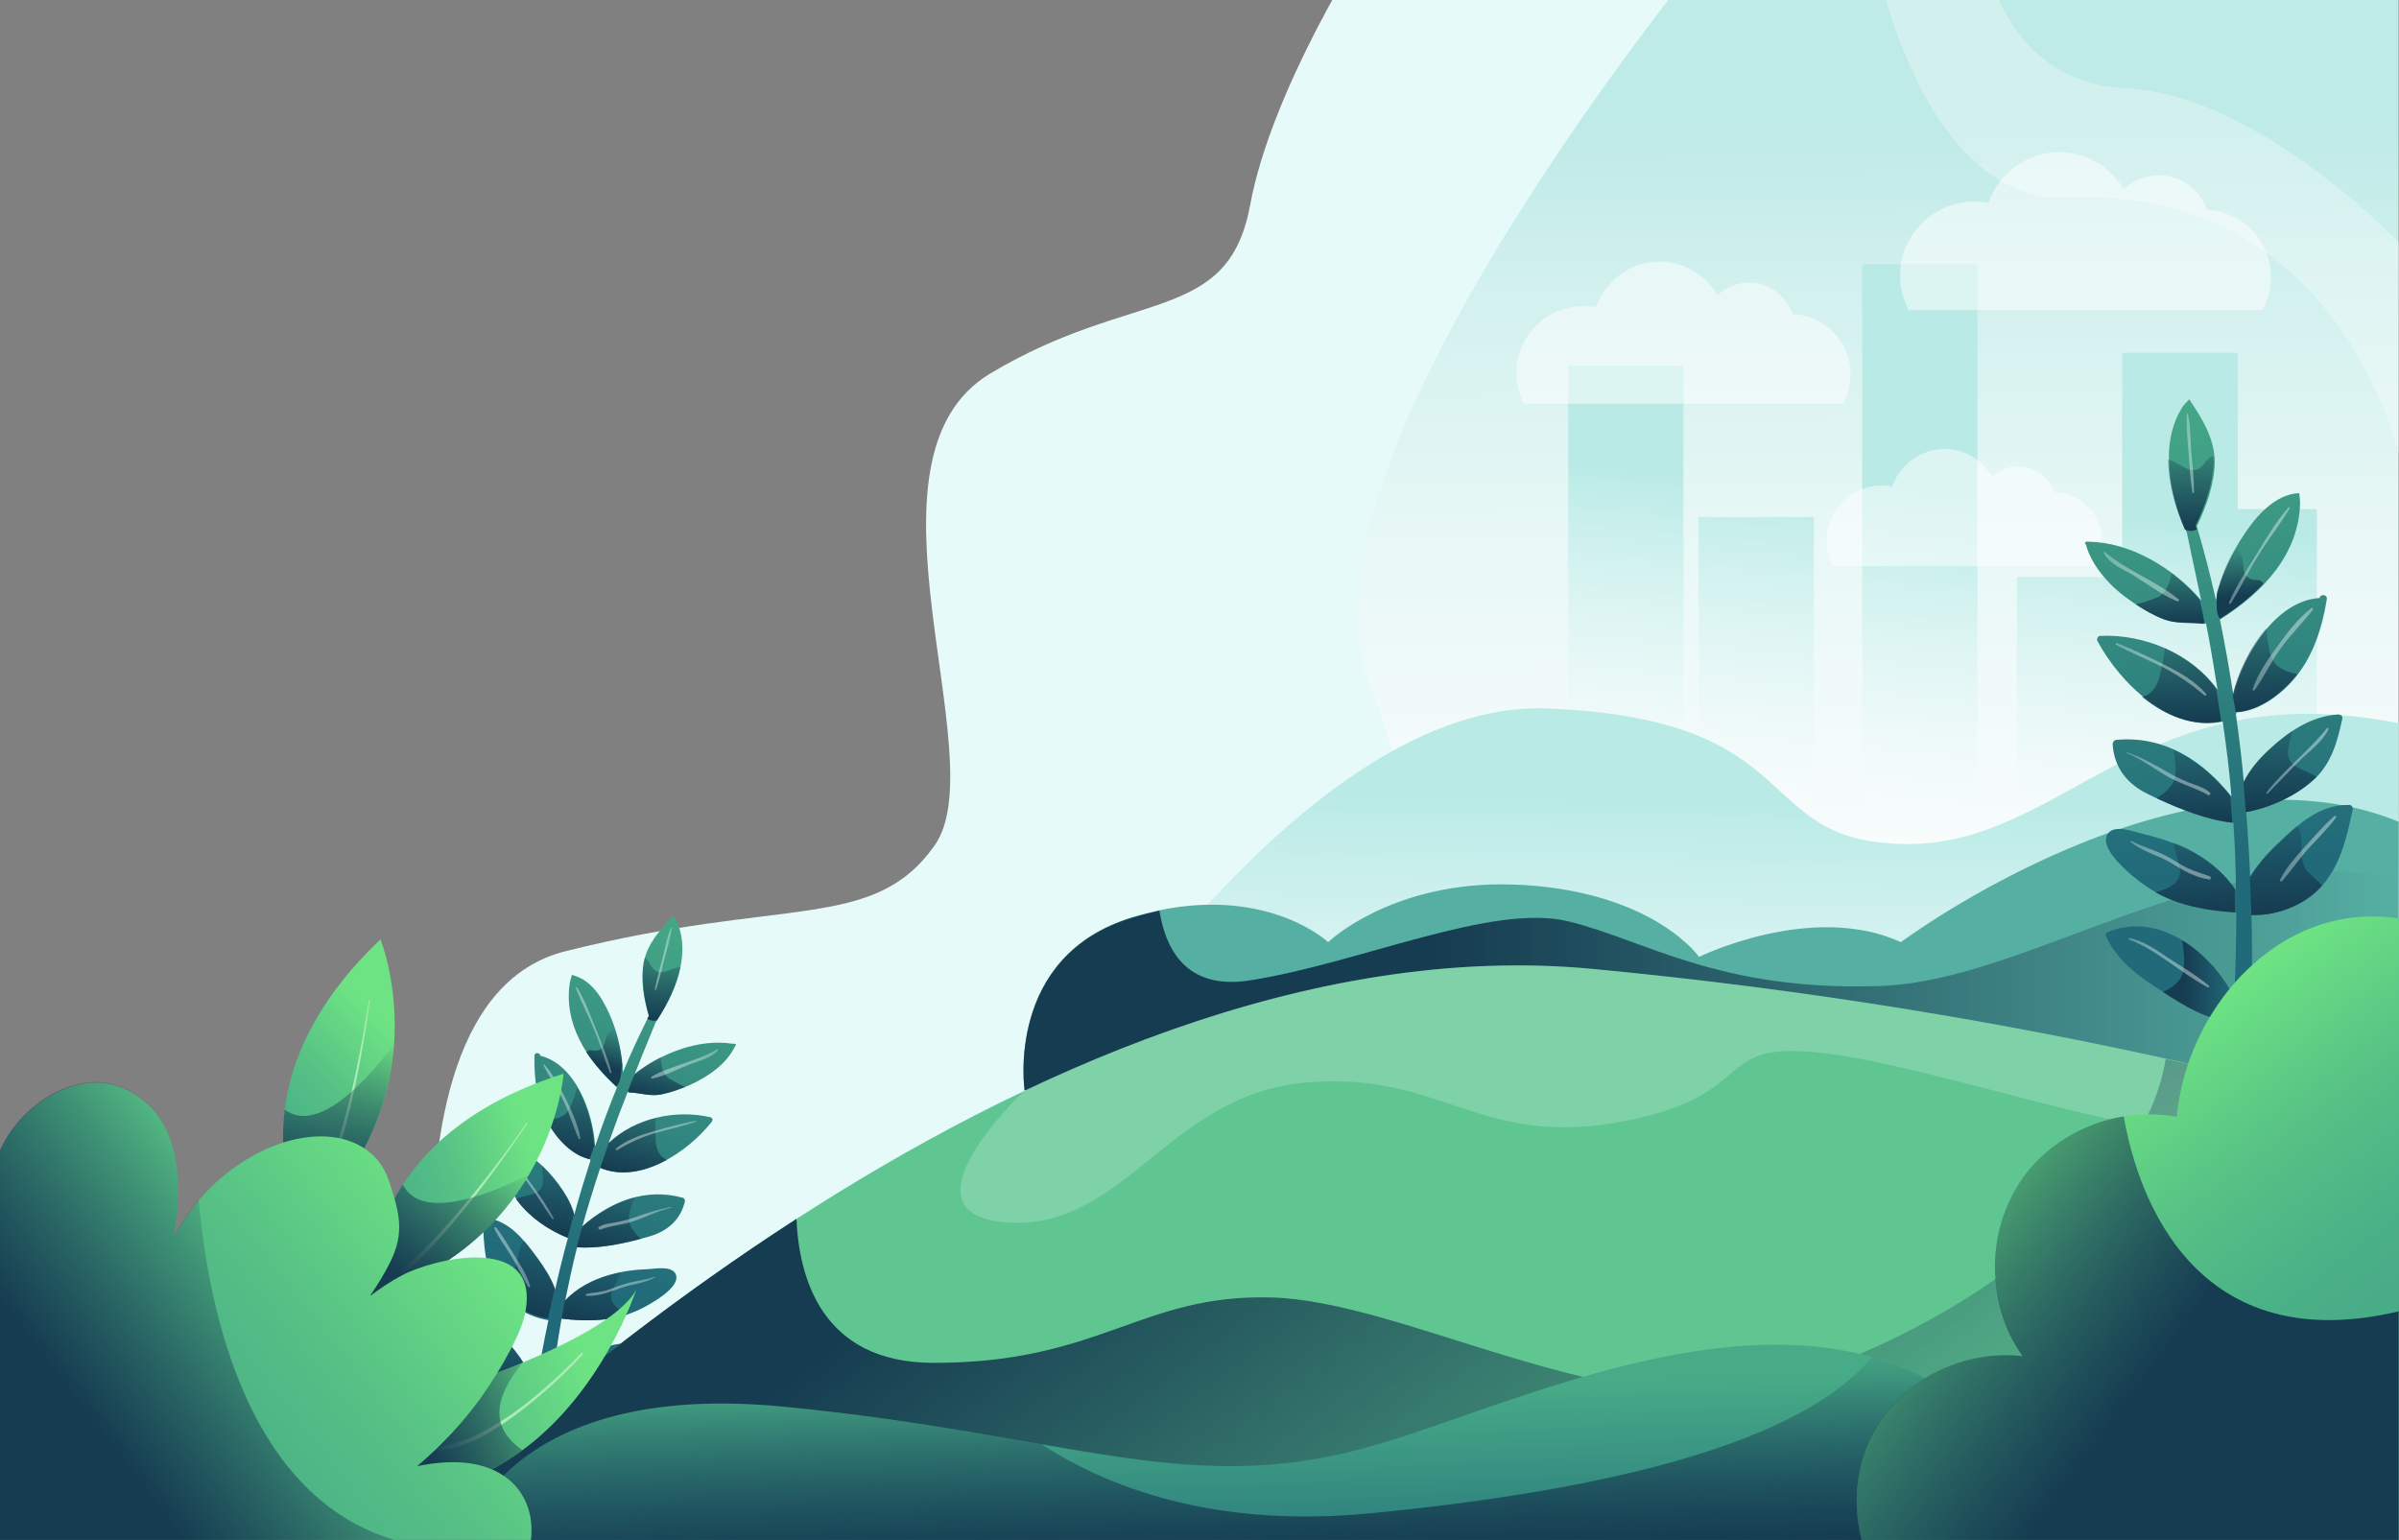 <svg width="1930" height="1239" viewBox="0 0 1930 1239" fill="none" xmlns="http://www.w3.org/2000/svg">
<rect x="0" y="0" width="1930" height="1239" fill="#808080" stroke="none"/>
<g clip-path="url(#clip0_435_1322)">
<path d="M372.203 1239C372.203 1239 278.832 809.692 454.665 765.413C630.499 721.135 702.373 750.012 751.786 680.386C801.199 611.08 682.158 369.153 796.707 300.49C911.256 231.826 987.621 261.345 1005.59 165.729C1022.92 70.755 1099.6 -47 1099.6 -47H1379.72V1239H372.203Z" fill="#E6FAF9"/>
<path d="M1929.68 -47V1239H1120.14L1124.63 828.622C1124.63 828.622 1169.87 725.306 1100.89 547.55C1031.9 370.116 1379.4 -47 1379.4 -47H1929.68Z" fill="url(#paint0_linear_435_1322)"/>
<path opacity="0.3" d="M1505.82 -47C1505.82 -47 1541.11 164.446 1664.32 158.991C1881.23 149.365 1929.68 364.982 1929.68 364.982L1930 195.248C1930 195.248 1816.41 75.889 1710.85 71.076C1605.29 65.942 1594.7 -47 1594.7 -47H1505.82Z" fill="white"/>
<path d="M1354.37 294.07H1261.64V752.577H1354.37V294.07Z" fill="url(#paint1_linear_435_1322)"/>
<path d="M1459.29 416H1366.56V752.58H1459.29V416Z" fill="url(#paint2_linear_435_1322)"/>
<path d="M1590.85 212.574H1498.12V765.413H1590.85V212.574Z" fill="url(#paint3_linear_435_1322)"/>
<path d="M1863.9 409.581V752.579H1622.61V464.127H1707.32V283.805H1800.37V409.581H1863.9Z" fill="url(#paint4_linear_435_1322)"/>
<path opacity="0.5" d="M1691.28 435.889C1691.28 442.948 1689.35 449.686 1686.14 455.461H1474.37C1471.16 449.365 1469.56 442.306 1469.56 434.926C1469.56 410.541 1489.45 390.648 1513.84 390.648C1516.73 390.648 1519.62 390.969 1522.18 391.61C1522.82 390.006 1523.14 388.402 1524.11 387.118C1534.38 364.979 1560.69 355.033 1582.83 365.3C1591.49 369.15 1598.23 375.888 1602.72 383.589C1608.17 378.455 1615.55 375.247 1623.58 375.247C1637.05 375.247 1648.28 383.91 1652.45 396.102C1674.27 396.423 1691.28 414.07 1691.28 435.889Z" fill="white"/>
<path opacity="0.5" d="M1827 223.161C1827 232.787 1824.44 241.771 1820.27 249.471H1535.34C1531.17 241.129 1528.6 231.824 1528.6 221.877C1528.6 188.829 1555.23 162.198 1588.28 162.198C1592.13 162.198 1595.98 162.519 1599.83 163.16C1600.47 161.235 1601.44 158.989 1602.4 157.064C1616.2 127.224 1651.49 114.069 1681.65 127.866C1693.2 133.321 1702.51 141.984 1708.6 152.251C1715.98 145.192 1725.93 141.021 1736.84 141.021C1754.81 141.021 1770.21 152.893 1775.67 168.936C1804.22 170.219 1827 193.963 1827 223.161Z" fill="white"/>
<path opacity="0.5" d="M1488.81 301.132C1488.81 309.795 1486.57 317.816 1482.72 324.875H1226.02C1222.17 317.496 1219.93 309.153 1219.93 300.169C1219.93 270.329 1243.99 246.265 1273.83 246.265C1277.36 246.265 1280.89 246.586 1284.1 247.228C1284.74 245.302 1285.38 243.377 1286.35 241.773C1298.86 214.821 1330.63 202.949 1357.58 215.463C1368.17 220.275 1376.19 227.976 1381.64 237.602C1388.38 231.185 1397.04 227.334 1406.99 227.334C1423.36 227.334 1437.15 237.923 1441.97 252.682C1468.28 253.645 1488.81 275.142 1488.81 301.132Z" fill="white"/>
<path d="M1929.68 581.883V996.753C1619.72 975.897 811.467 945.416 811.467 945.416C811.467 945.416 1030.62 561.348 1244.95 570.012C1459.61 578.675 1406.35 678.462 1534.37 679.103C1662.08 679.424 1723.04 541.134 1929.68 581.883Z" fill="url(#paint5_linear_435_1322)"/>
<path d="M363.219 1054.51C356.48 1094.93 394.022 1120.6 429.317 1127.66C425.466 1156.54 423.22 1185.42 423.541 1213.65C423.541 1218.78 430.921 1219.11 431.563 1213.97C434.771 1186.38 437.98 1158.78 441.189 1131.51C457.553 1134.08 474.879 1126.7 489.639 1120.6C506.003 1113.86 522.047 1106.48 532.635 1091.72C533.598 1090.44 532.956 1088.84 531.993 1088.2C501.832 1069.26 463.328 1089.16 443.435 1115.79C446.002 1097.5 448.569 1079.21 451.777 1060.92C472.954 1063.49 494.131 1063.17 514.025 1053.86C521.405 1050.33 548.678 1035.9 543.544 1024.99C540.336 1018.25 527.18 1020.82 521.405 1021.14C511.137 1021.46 500.869 1022.74 490.923 1025.63C477.126 1029.48 464.291 1036.22 454.665 1046.48C457.553 1032.69 460.441 1018.57 463.97 1004.77C463.97 1004.45 464.291 1004.13 464.291 1003.49C482.901 1005.09 504.72 999.959 522.367 994.826C536.806 990.654 547.395 981.67 550.924 966.911C551.245 965.627 550.603 964.023 549.32 963.702C519.159 955.36 490.923 966.911 468.462 986.804C472.954 970.761 477.767 955.039 482.901 939.638C515.308 952.793 553.491 926.804 572.743 902.418C573.706 901.135 573.064 899.21 571.46 898.889C543.224 892.472 510.816 899.531 489.639 919.745C494.452 905.948 499.586 892.151 505.041 878.354C505.362 878.675 506.003 878.996 506.645 878.996C515.308 879.317 523.009 882.204 531.672 880.6C539.694 878.996 547.716 876.108 555.096 872.899C562.155 869.691 569.534 865.52 575.952 860.386C582.369 855.252 587.824 849.156 591.353 841.776C592.316 841.455 592.316 840.172 591.353 839.851C591.032 839.851 591.032 839.851 590.712 839.851C590.391 839.851 590.07 839.53 589.749 839.851C562.796 835.359 531.673 847.231 510.495 864.557C515.95 850.439 521.726 836.642 527.501 822.525C542.582 800.706 555.737 769.262 545.149 742.952L544.507 741.347L541.619 736.855L541.298 737.176C531.031 748.085 520.763 759.316 517.875 774.396C515.308 788.514 517.875 803.915 522.047 817.391C514.667 832.15 507.608 847.231 501.19 862.632C500.549 848.514 497.661 834.396 492.527 821.241C487.072 807.444 478.088 790.118 463.007 785.305L460.12 784.343L458.515 790.118C453.061 823.487 471.992 852.685 496.377 874.824C489.96 890.547 484.185 906.269 478.73 922.312C477.125 894.076 462.366 856.215 434.771 849.477C434.451 846.589 429.958 846.589 429.958 849.477C429.638 867.766 431.884 886.696 440.868 903.06C447.927 915.894 460.12 929.37 474.879 932.9C474.879 932.9 474.879 932.9 474.879 933.221C474.879 933.542 474.879 933.862 474.879 934.183C470.387 948.301 465.895 962.74 462.045 977.178C459.799 968.515 454.665 960.173 449.531 953.114C439.264 939.317 426.429 926.804 409.102 922.632C407.819 922.312 405.894 923.274 406.214 924.878C406.535 940.28 407.819 955.36 417.445 967.553C427.071 980.066 442.151 990.334 456.911 996.109C455.948 999.638 454.986 1003.17 454.023 1006.7C451.456 1016.96 448.889 1026.91 446.643 1037.5C443.435 1028.52 437.98 1020.17 432.204 1012.15C421.295 997.392 410.386 982.633 391.134 979.745C389.85 979.424 388.567 981.029 388.567 982.312C389.209 1001.24 389.85 1021.46 401.081 1037.5C410.065 1050.65 425.466 1059.64 441.189 1062.21C437.338 1080.49 433.809 1098.78 431.242 1117.39C420.653 1087.55 396.909 1063.49 366.748 1053.86C364.823 1051.94 363.539 1052.9 363.219 1054.51Z" fill="url(#paint6_linear_435_1322)"/>
<path d="M392.096 1094.29C402.685 1085.63 398.513 1076.64 401.08 1072.47C414.236 1084.02 424.503 1099.1 430.6 1116.11L428.995 1127.66C410.385 1124.13 391.454 1115.15 378.299 1101.67C383.112 1100.07 387.604 1097.82 392.096 1094.29Z" fill="url(#paint7_linear_435_1322)"/>
<path d="M499.906 862.313C499.264 866.164 498.943 871.297 495.735 874.185C486.751 865.843 478.408 856.538 471.67 846.591C471.991 845.95 472.633 845.629 473.274 845.308C475.52 844.345 477.766 845.629 480.012 845.308C487.392 844.024 486.109 836.645 488.997 831.832C490.28 829.907 492.205 827.982 494.451 827.34C497.66 836.966 499.906 847.233 500.548 857.501C500.227 859.105 499.906 860.709 499.906 862.313Z" fill="url(#paint8_linear_435_1322)"/>
<path d="M528.464 820.922C527.822 821.242 526.859 821.243 525.897 821.243C523.971 821.243 522.046 820.601 520.763 819.638C521.084 818.996 521.405 818.034 522.046 817.392C518.196 803.595 515.629 788.194 517.875 774.397C518.196 773.114 518.517 771.83 518.838 770.547C522.046 772.472 523.33 777.285 525.897 779.852C531.993 785.948 540.015 778.248 547.395 778.248C544.186 793.328 536.485 808.408 528.464 820.922Z" fill="url(#paint9_linear_435_1322)"/>
<path d="M538.41 867.768C543.544 870.976 548.036 873.222 551.245 874.506C544.827 877.073 538.41 879.319 531.672 880.602C522.688 882.206 515.308 879.319 506.644 878.998C506.003 878.998 505.361 878.677 505.04 878.356C505.04 878.356 507.286 871.618 510.816 863.917C516.912 858.784 524.292 854.292 531.672 850.441C531.993 856.538 532.634 864.238 538.41 867.768Z" fill="url(#paint10_linear_435_1322)"/>
<path d="M527.501 899.531C527.18 903.702 527.18 909.157 527.501 916.858C527.821 926.483 531.672 930.975 536.485 933.221C519.479 942.526 500.227 947.018 482.9 939.639L489.639 919.745C499.906 909.799 513.383 903.061 527.501 899.531Z" fill="url(#paint11_linear_435_1322)"/>
<path d="M507.928 987.768C510.174 991.618 513.062 994.506 515.629 996.752C499.265 1000.92 480.334 1004.77 463.97 1003.49L468.462 986.806C480.655 975.896 495.094 967.554 510.174 963.383C508.891 969.479 503.115 978.784 507.928 987.768Z" fill="url(#paint12_linear_435_1322)"/>
<path d="M454.343 1046.48C463.969 1036.22 476.804 1029.48 490.601 1025.63C493.489 1024.99 496.377 1024.34 499.264 1023.7C498.623 1027.55 494.772 1032.69 492.526 1038.78C488.997 1048.09 497.018 1053.54 505.361 1057.39C488.034 1063.17 469.745 1063.17 451.776 1060.92L454.343 1046.8C454.022 1048.09 453.702 1049.69 454.343 1046.48Z" fill="url(#paint13_linear_435_1322)"/>
<path d="M482.259 1085.31C480.975 1089.8 478.408 1096.22 478.408 1104.88C478.408 1112.26 483.863 1117.07 488.997 1120.92C474.237 1127.02 457.231 1134.4 440.867 1131.51L442.792 1115.79C452.739 1102.63 466.857 1091.4 482.259 1085.31Z" fill="url(#paint14_linear_435_1322)"/>
<path d="M458.194 891.834C461.723 885.096 463.007 878.999 464.29 874.828C472.633 889.267 477.125 906.914 478.087 921.994L474.237 932.903C474.237 932.903 474.237 932.903 474.237 932.583C459.477 929.374 447.284 915.577 440.225 902.743C439.904 902.101 439.584 901.459 439.263 900.818C446.322 900.497 454.343 899.534 458.194 891.834Z" fill="url(#paint15_linear_435_1322)"/>
<path d="M416.803 966.913C416.161 966.271 415.84 965.309 415.198 964.667C420.974 961.458 429.637 962.421 434.45 957.287C438.621 952.795 436.054 943.49 436.054 937.715C440.867 942.207 445.039 947.341 449.21 952.795C454.344 959.854 459.478 968.196 461.724 976.86L456.59 995.79C441.509 989.694 426.429 979.426 416.803 966.913Z" fill="url(#paint16_linear_435_1322)"/>
<path d="M400.76 1036.22C400.118 1035.25 399.476 1034.29 399.155 1033.65C402.364 1031.08 405.893 1028.84 409.102 1026.91C419.049 1020.82 414.878 1003.17 421.937 998.355C425.466 1002.53 428.675 1006.7 431.883 1011.19C437.659 1019.21 443.114 1027.55 446.322 1036.54L440.868 1060.6C425.145 1058.68 409.744 1049.37 400.76 1036.22Z" fill="url(#paint17_linear_435_1322)"/>
<path opacity="0.4" d="M533.277 769.903C535.202 762.203 536.806 753.86 539.694 746.481C539.694 746.16 540.336 746.481 540.336 746.801C539.373 755.465 536.485 764.449 534.239 772.791C532.314 780.492 530.389 788.513 527.822 796.214C527.501 796.855 526.539 796.534 526.86 795.893C528.464 787.23 531.031 778.566 533.277 769.903Z" fill="url(#paint18_linear_435_1322)"/>
<path opacity="0.4" d="M464.291 794.61C470.387 804.557 474.559 816.108 479.051 827.017C483.543 838.568 488.677 850.44 491.885 862.632C492.206 863.595 490.923 863.916 490.602 862.953C486.11 851.723 482.901 839.851 478.088 828.621C473.596 817.391 467.82 806.482 463.328 795.252C463.007 794.61 463.97 794.289 464.291 794.61Z" fill="url(#paint19_linear_435_1322)"/>
<path opacity="0.4" d="M437.98 856.533C445.039 864.233 450.173 874.501 454.985 883.806C459.798 893.752 465.253 904.982 466.857 915.892C466.857 916.854 465.895 916.854 465.574 916.212C461.082 906.266 458.194 895.677 453.381 885.731C448.568 875.784 442.151 867.121 437.338 857.174C436.696 856.854 437.659 856.212 437.98 856.533Z" fill="url(#paint20_linear_435_1322)"/>
<path opacity="0.4" d="M524.292 866.16C540.977 856.855 560.55 853.967 576.914 844.341C577.235 844.02 577.877 844.662 577.556 844.983C572.743 851.079 562.796 853.325 556.058 855.892C546.111 859.743 535.843 865.197 525.255 867.764C524.292 868.085 523.33 866.801 524.292 866.16Z" fill="url(#paint21_linear_435_1322)"/>
<path opacity="0.4" d="M495.736 923.917C504.078 917.179 514.988 913.328 524.934 910.44C536.165 907.232 547.716 904.023 559.267 901.777C559.909 901.777 560.229 902.74 559.588 902.74C548.999 906.269 537.769 908.515 526.859 911.724C515.95 914.932 506.324 919.425 496.698 925.2C495.736 925.842 494.773 924.558 495.736 923.917Z" fill="url(#paint22_linear_435_1322)"/>
<path opacity="0.4" d="M414.236 932.258C423.541 948.943 436.376 963.06 445.36 980.066C445.681 980.708 444.718 981.349 444.397 980.708C438.301 972.365 433.167 963.381 427.071 955.039C421.937 947.98 415.52 941.242 413.274 932.9C412.953 932.258 413.915 931.616 414.236 932.258Z" fill="url(#paint23_linear_435_1322)"/>
<path opacity="0.4" d="M481.938 987.125C485.468 984.879 488.997 984.558 492.848 983.916C498.944 982.954 505.04 981.35 510.816 979.424C520.442 975.895 529.747 973.007 540.015 971.082C540.335 971.082 540.335 971.403 540.015 971.724C530.068 973.97 520.442 978.783 510.495 982.312C501.511 985.521 491.885 985.842 482.901 989.371C481.617 989.371 480.655 987.767 481.938 987.125Z" fill="url(#paint24_linear_435_1322)"/>
<path opacity="0.4" d="M399.155 987.768C404.931 994.827 409.744 1003.49 414.557 1011.19C419.049 1018.57 424.183 1026.27 426.429 1034.61C426.749 1035.58 425.466 1036.22 424.824 1035.25C420.011 1026.91 416.161 1018.25 411.027 1010.23C406.535 1002.85 401.08 995.789 397.551 988.089C397.551 987.447 398.513 987.126 399.155 987.768Z" fill="url(#paint25_linear_435_1322)"/>
<path opacity="0.4" d="M471.992 1041.03C477.126 1040.06 482.259 1039.74 487.072 1038.46C491.885 1037.18 496.057 1034.93 500.87 1033.65C509.212 1030.76 518.196 1030.12 526.86 1027.23C527.18 1027.23 527.501 1027.55 527.181 1027.55C518.838 1032.69 508.57 1033.01 499.586 1036.21C490.602 1039.42 481.939 1042.95 472.313 1042.63C471.029 1042.63 471.029 1041.03 471.992 1041.03Z" fill="url(#paint26_linear_435_1322)"/>
<path opacity="0.4" d="M460.12 1111.29C469.425 1106.16 479.372 1102.31 489.318 1098.14C497.982 1094.29 506.966 1090.12 516.913 1089.8C517.554 1089.8 517.554 1090.44 516.913 1090.44C497.019 1094.29 480.013 1106.16 461.082 1112.26C460.12 1112.58 459.478 1111.62 460.12 1111.29Z" fill="url(#paint27_linear_435_1322)"/>
<path d="M1929.68 661.132V927.124L824.301 877.07C824.301 877.07 808.258 768.62 911.576 737.817C918.956 735.571 926.015 733.967 932.754 732.363C1021.95 714.074 1068.48 758.031 1068.48 758.031C1068.48 758.031 1116.29 711.828 1207.41 711.507C1213.83 711.507 1220.57 711.828 1227.63 712.149C1331.91 719.208 1366.88 769.903 1366.88 769.903C1366.88 769.903 1457.69 725.304 1529.24 758.031C1528.92 758.352 1754.81 589.581 1929.68 661.132Z" fill="#56AFA3"/>
<path d="M1929.68 706.693V927.443L824.301 877.39C824.301 877.39 808.258 768.939 911.576 738.137C918.956 735.891 926.015 734.287 932.754 732.682C937.566 762.843 953.61 796.854 1005.27 788.833C1093.83 775.036 1200.35 726.265 1261.96 741.346C1323.57 756.426 1383.25 797.817 1512.56 793.325C1633.52 789.153 1777.27 675.249 1929.68 706.693Z" fill="url(#paint28_linear_435_1322)"/>
<path d="M1929.68 898.249V1239.32H317.335C317.335 1239.32 448.569 1104.88 640.766 980.71C820.451 864.559 1053.08 758.034 1280.89 779.532C1460.58 796.537 1617.16 824.131 1742.29 851.725C1816.41 867.768 1879.3 884.132 1929.68 898.249Z" fill="#5FC692"/>
<path opacity="0.2" d="M1280.89 779.532C1124.95 764.773 966.444 810.014 824.301 877.394C824.301 877.394 717.453 977.823 811.145 983.598C904.838 989.374 940.133 880.603 1050.51 870.977C1160.89 861.351 1189.77 925.202 1308.16 901.779C1426.56 878.357 1367.2 828.624 1493.62 851.405C1620.04 874.185 1834.06 958.892 1929.68 898.25C1879.3 884.132 1816.41 867.768 1742.29 851.725C1617.16 824.132 1460.25 796.538 1280.89 779.532Z" fill="white"/>
<path d="M1929.68 898.25V1239.32H317.335C317.335 1239.32 448.569 1104.88 640.766 980.711C642.692 1026.91 660.339 1096.22 750.502 1096.54C884.944 1096.86 917.993 1041.03 1022.6 1043.92C1127.2 1046.49 1288.59 1141.46 1413.09 1116.11C1535.34 1091.09 1722.72 976.54 1742.29 852.047C1816.41 867.769 1879.3 884.133 1929.68 898.25Z" fill="url(#paint29_linear_435_1322)"/>
<path d="M372.203 1239C372.203 1239 403.969 1109.69 630.499 1131.83C857.029 1153.97 951.364 1203.39 1093.83 1166.17C1236.29 1129.27 1536.94 960.817 1664.65 1239H372.203Z" fill="url(#paint30_linear_435_1322)"/>
<path d="M1505.82 1092.05C1449.67 1159.75 1298.54 1198.57 1103.13 1217.5C976.711 1230.02 890.72 1196.33 837.777 1161.99C780.663 1152.05 714.565 1140.18 630.178 1131.83C403.647 1109.69 371.882 1239 371.882 1239H1664.32C1624.86 1153.01 1568.71 1109.69 1505.82 1092.05Z" fill="url(#paint31_linear_435_1322)"/>
<path d="M297.762 1043.6C297.762 1043.6 293.591 999.962 324.073 953.117C345.571 920.068 384.074 885.736 453.381 863.918C453.381 863.918 450.814 902.1 425.787 944.774C404.289 981.673 365.785 1022.42 297.762 1043.6Z" fill="url(#paint32_linear_435_1322)"/>
<path d="M424.183 904.026C415.52 917.182 406.215 930.016 396.91 942.85C387.604 955.685 377.658 967.877 367.711 980.07C357.443 992.262 347.176 1004.13 335.624 1015.04C324.394 1025.95 312.522 1036.86 298.725 1045.2C297.762 1045.85 296.479 1045.52 296.158 1044.56C295.516 1043.6 295.837 1042.32 296.8 1042C310.276 1033.97 322.148 1023.71 333.378 1012.8C344.929 1001.89 355.518 990.337 365.786 978.466C376.053 966.594 386 954.401 395.626 941.888C405.252 929.374 414.557 916.54 423.541 903.705C423.541 903.385 423.862 903.385 424.183 903.705C424.504 903.705 424.504 903.706 424.183 904.026Z" fill="#ACEBB7"/>
<path d="M297.762 1043.6C297.762 1043.6 293.591 999.961 324.073 953.116C339.795 984.56 400.118 957.929 425.787 944.773C404.289 981.672 365.785 1022.42 297.762 1043.6Z" fill="url(#paint33_linear_435_1322)"/>
<path d="M245.14 985.844C245.14 985.844 222.038 948.304 229.097 892.796C233.91 853.651 253.483 805.843 306.105 755.789C306.105 755.789 320.544 791.404 317.014 840.496C313.805 883.491 297.12 936.753 245.14 985.844Z" fill="url(#paint34_linear_435_1322)"/>
<path d="M297.441 804.881C295.516 820.603 292.949 836.004 290.061 851.726C287.174 867.127 283.965 882.849 280.115 897.93C276.264 913.331 272.093 928.411 266.638 943.492C261.184 958.251 255.408 973.332 246.745 986.808C246.103 987.77 244.819 988.091 244.178 987.449C243.215 986.808 242.894 985.524 243.536 984.882C252.199 972.048 258.296 957.289 263.75 942.529C269.205 927.77 273.697 912.689 277.869 897.609C282.04 882.529 285.569 867.127 288.457 851.726C291.666 836.325 294.233 820.603 296.8 805.202C296.8 804.881 297.12 804.881 297.441 804.881Z" fill="#ACEBB7"/>
<path d="M245.14 985.845C245.14 985.845 222.038 948.304 229.097 892.796C257.012 913.973 299.687 863.598 316.693 840.496C313.805 883.491 297.12 936.754 245.14 985.845Z" fill="url(#paint35_linear_435_1322)"/>
<path d="M420.332 1166.81C412.952 1172.26 404.931 1177.4 396.267 1181.89C313.163 1225.53 313.805 1136.33 372.203 1114.19C372.203 1114.19 393.7 1107.45 420.011 1096.54C455.306 1081.78 499.586 1059.96 511.779 1037.82C511.779 1037.82 485.789 1118.68 420.332 1166.81Z" fill="url(#paint36_linear_435_1322)"/>
<path d="M468.783 1089.8C459.478 1100.07 449.531 1109.69 439.264 1118.68C428.996 1127.66 418.087 1136.33 406.535 1144.35C400.76 1148.2 394.984 1151.73 388.888 1155.26C382.791 1158.47 376.374 1161.35 369.957 1163.6C363.219 1165.84 356.481 1167.45 349.422 1167.77C347.496 1167.77 345.892 1167.77 343.967 1167.77C342.042 1167.45 340.437 1167.45 338.512 1167.13C336.908 1166.81 334.983 1166.49 333.378 1165.84C331.774 1165.2 330.17 1164.56 328.245 1164.24C326.961 1164.24 326.319 1163.28 326.319 1161.99C326.319 1160.71 327.282 1160.07 328.565 1160.07C328.886 1160.07 329.528 1160.39 329.528 1160.39C330.811 1161.35 332.416 1161.67 334.02 1162.32L338.833 1163.6C340.437 1163.92 342.042 1163.92 343.646 1164.24C345.25 1164.24 346.855 1164.24 348.78 1164.24C355.518 1163.92 362.256 1162.64 368.673 1160.39C375.091 1158.47 381.508 1155.58 387.604 1152.37C393.701 1149.16 399.476 1145.63 405.252 1142.1C416.803 1134.72 427.713 1126.06 437.98 1117.07C448.248 1108.09 458.516 1098.46 467.821 1088.52C468.141 1088.2 468.462 1088.2 468.462 1088.52C469.104 1089.48 469.104 1089.8 468.783 1089.8Z" fill="#ACEBB7"/>
<path d="M420.332 1166.81C412.952 1172.26 404.931 1177.4 396.267 1181.89C313.163 1225.52 313.805 1136.33 372.203 1114.19C372.203 1114.19 393.7 1107.45 420.011 1096.54C407.498 1113.22 386 1143.06 420.332 1166.81Z" fill="url(#paint37_linear_435_1322)"/>
<path d="M406.535 1188.3C386.321 1173.87 359.368 1174.83 335.624 1179.64C354.876 1163.28 372.203 1144.99 386.963 1124.45C395.626 1112.26 403.648 1099.43 410.707 1085.95C416.161 1075.36 421.616 1064.13 423.22 1052.26C431.563 992.902 348.78 1012.47 323.111 1026.27C314.126 1031.08 305.463 1036.86 297.441 1042.96C303.538 1034.29 308.993 1025.31 313.806 1015.68C325.677 991.939 321.506 975.897 312.843 949.907C304.821 925.843 282.682 914.292 258.296 914.292C232.306 914.292 206.958 925.843 186.422 940.923C176.475 948.303 167.491 956.645 159.791 965.95C152.411 974.934 145.672 984.56 140.218 995.148C146.314 953.436 146.956 904.345 107.49 879.96C69.628 856.537 23.744 884.131 3.85 918.463C2.567 921.03 1.283 923.276 0 925.843V1239.64H427.071C429.638 1219.75 423.22 1200.18 406.535 1188.3Z" fill="url(#paint38_linear_435_1322)"/>
<path d="M317.335 1239H0V925.202C1.283 922.635 2.567 920.389 3.85 917.822C23.423 883.491 69.307 855.576 107.49 879.319C146.956 903.705 146.314 952.796 140.218 994.507C145.672 983.919 152.09 974.293 159.791 965.309C168.454 1060.93 201.503 1204.67 317.335 1239Z" fill="url(#paint39_linear_435_1322)"/>
<path d="M1903.69 741.989C1864.54 747.444 1830.85 771.187 1811.28 805.198C1811.92 782.096 1811.92 758.994 1811.28 736.214C1830.85 736.855 1851.71 729.155 1865.51 715.358C1882.51 698.352 1887.97 673.967 1892.78 651.186C1893.1 649.582 1891.82 647.657 1890.21 647.657C1866.47 647.015 1849.78 662.416 1833.42 678.138C1824.44 686.48 1816.41 695.785 1810.32 705.732C1809.68 692.577 1809.03 679.742 1808.07 666.908C1807.75 662.416 1807.43 657.924 1807.11 653.432C1826.36 649.903 1846.9 640.598 1861.33 627.443C1875.77 614.287 1880.59 596.319 1884.44 578.03C1884.76 576.105 1882.83 574.822 1881.23 574.822C1859.41 576.105 1841.12 588.619 1825.72 603.057C1817.7 610.437 1810 619.421 1805.18 629.368C1803.58 611.079 1801.33 592.79 1798.77 574.501C1799.09 574.18 1799.09 573.859 1799.09 573.538V573.217C1817.7 572.255 1835.67 558.458 1846.9 544.661C1861.33 527.014 1868.39 504.233 1871.92 482.094C1872.56 478.243 1866.79 477.602 1866.15 481.131C1831.17 483.377 1804.86 526.051 1796.84 559.741C1793.63 539.207 1790.1 518.672 1785.93 498.458C1820.26 476.96 1849.78 445.837 1850.43 404.125L1849.78 396.745L1846.25 397.066C1827 399.954 1812.24 418.885 1802.62 434.286C1793.31 449.045 1786.57 465.73 1782.72 482.735C1778.23 462.842 1773.1 442.949 1767.32 423.377C1775.02 407.655 1781.44 389.366 1781.76 372.039C1781.76 353.109 1771.81 337.066 1761.55 321.665C1761.55 321.344 1761.22 321.344 1761.22 321.344L1756.73 326.157L1755.45 328.082C1736.84 357.601 1745.82 398.671 1759.3 428.51C1763.15 446.799 1767 464.767 1770.85 483.056C1749.03 457.388 1714.06 436.211 1680.37 435.89C1680.05 435.569 1679.4 435.569 1679.08 435.89C1678.76 435.89 1678.76 435.89 1678.44 435.89C1677.16 435.89 1677.16 437.815 1678.12 438.136C1680.69 447.762 1686.14 456.425 1692.56 464.126C1698.98 471.826 1707 478.564 1715.02 484.019C1723.04 489.794 1732.35 494.928 1741.65 498.458C1751.92 502.308 1761.87 500.704 1772.46 501.987C1773.42 501.987 1774.06 501.987 1774.7 501.345C1778.23 518.992 1781.12 536.961 1784.01 554.929C1762.83 525.73 1724.97 510.008 1689.67 511.613C1687.75 511.613 1686.46 514.18 1687.43 515.784C1705.39 549.474 1746.14 589.581 1788.18 580.597C1791.07 600.49 1793.63 620.704 1795.24 640.919C1772.45 612.041 1740.69 591.506 1702.19 595.357C1700.58 595.678 1699.62 597.282 1699.62 598.886C1700.9 617.817 1711.49 630.972 1728.18 638.993C1748.39 648.94 1774.06 659.849 1796.84 662.095C1796.84 662.737 1796.84 663.058 1796.84 663.7C1798.12 681.347 1798.77 698.994 1798.77 716.32C1789.14 701.882 1775.02 690.652 1759.3 682.951C1747.75 677.496 1735.56 673.646 1723.36 670.758C1716.62 669.154 1701.22 663.058 1695.77 670.758C1687.1 682.951 1716.95 706.374 1725.29 712.149C1747.11 727.55 1773.1 732.684 1799.09 734.288C1799.09 757.069 1798.44 779.85 1797.48 802.631C1779.19 765.732 1736.84 733.326 1696.09 749.69C1694.48 750.331 1693.52 752.256 1694.48 753.861C1704.11 774.075 1721.76 786.588 1740.37 798.139C1757.05 808.727 1776.31 821.562 1796.84 821.883C1794.92 855.894 1792.67 889.905 1790.42 924.237C1790.1 930.654 1798.77 931.616 1800.05 925.52C1806.47 891.188 1810.32 855.573 1811.6 819.958C1855.88 819.316 1906.9 796.214 1907.54 745.839C1906.9 743.593 1905.61 741.989 1903.69 741.989Z" fill="url(#paint40_linear_435_1322)"/>
<path d="M1862.94 787.232C1851.71 774.398 1858.77 764.451 1856.84 758.676C1838.23 769.906 1822.51 785.949 1811.6 805.2L1810.96 819.639C1834.38 819.318 1859.41 812.58 1878.02 799.104C1872.88 796.216 1867.75 792.687 1862.94 787.232Z" fill="url(#paint41_linear_435_1322)"/>
<path d="M1783.36 482.418C1783.36 487.23 1782.72 493.648 1785.93 497.819C1798.77 489.797 1810.96 480.172 1820.91 469.583C1820.58 468.941 1819.94 468.3 1819.3 467.658C1817.05 466.054 1813.85 467.016 1811.28 466.054C1802.62 463.166 1805.82 454.182 1803.58 447.765C1802.62 444.877 1800.37 442.31 1797.8 441.348C1791.71 452.578 1786.89 464.449 1783.68 476.642C1783.36 478.246 1783.36 480.492 1783.36 482.418Z" fill="url(#paint42_linear_435_1322)"/>
<path d="M1757.7 425.945C1758.66 426.266 1759.62 426.907 1760.58 426.907C1763.15 427.549 1765.4 426.907 1767.32 425.945C1767 424.982 1766.68 423.699 1766.36 422.736C1774.06 407.014 1780.48 388.725 1780.8 371.399C1780.8 369.795 1780.8 368.19 1780.48 366.586C1776.31 368.19 1773.42 373.645 1769.89 376.533C1761.22 382.629 1753.2 371.399 1744.22 369.795C1744.54 389.046 1750.32 409.26 1757.7 425.945Z" fill="url(#paint43_linear_435_1322)"/>
<path d="M1735.23 480.811C1728.18 483.698 1722.4 485.303 1718.23 486.265C1725.29 490.757 1732.67 495.249 1740.37 498.137C1750.64 501.987 1760.58 500.383 1771.17 501.666C1772.13 501.666 1772.78 501.666 1773.42 501.025C1773.42 501.025 1772.13 492.362 1769.57 482.415C1763.15 474.714 1755.45 467.655 1747.11 461.238C1745.5 468.618 1742.94 477.602 1735.23 480.811Z" fill="url(#paint44_linear_435_1322)"/>
<path d="M1741.65 521.559C1741.01 526.692 1740.05 533.43 1737.8 542.735C1735.23 554.286 1729.46 559.099 1723.36 560.703C1741.97 575.784 1764.11 585.089 1786.89 580.276L1783.04 554.607C1772.78 539.848 1758.02 528.938 1741.65 521.559Z" fill="url(#paint45_linear_435_1322)"/>
<path d="M1746.14 632.898C1742.61 637.07 1738.76 639.957 1734.91 642.203C1753.84 650.866 1775.98 659.85 1795.88 661.776L1794.27 640.599C1781.76 624.556 1766.36 611.401 1748.71 603.059C1748.71 610.438 1753.84 622.952 1746.14 632.898Z" fill="url(#paint46_linear_435_1322)"/>
<path d="M1798.12 715.681C1788.5 701.242 1774.38 690.012 1758.66 682.312C1755.45 680.708 1752.24 679.424 1748.71 678.141C1748.71 682.954 1752.24 690.012 1753.52 698.034C1755.77 710.226 1744.86 715.039 1733.95 717.927C1753.52 728.836 1775.66 732.687 1798.12 733.97L1797.8 716.323C1798.12 717.927 1798.12 719.852 1798.12 715.681Z" fill="url(#paint47_linear_435_1322)"/>
<path d="M1755.77 756.75C1756.09 762.205 1758.34 770.868 1756.41 781.135C1754.81 790.119 1747.43 794.611 1740.05 798.141C1756.73 808.729 1775.66 821.243 1796.2 821.563L1797.16 802.312C1787.86 784.344 1773.1 767.338 1755.77 756.75Z" fill="url(#paint48_linear_435_1322)"/>
<path d="M1827 527.655C1824.43 518.992 1823.79 510.97 1823.15 505.516C1810 520.917 1800.37 541.452 1796.2 559.42L1798.77 573.217V572.896C1817.38 571.933 1835.34 558.136 1846.57 544.34C1847.22 543.698 1847.54 543.056 1848.18 542.414C1839.51 540.489 1830.21 537.601 1827 527.655Z" fill="url(#paint49_linear_435_1322)"/>
<path d="M1861.01 627.443C1861.98 626.801 1862.62 625.838 1863.58 625.197C1857.16 620.063 1846.57 619.1 1842.08 611.721C1838.23 605.624 1843.05 594.394 1844.65 587.656C1837.91 592.148 1831.49 597.282 1825.4 603.057C1817.38 610.437 1809.68 619.421 1804.86 629.368L1806.79 653.432C1826.04 649.903 1846.57 640.598 1861.01 627.443Z" fill="url(#paint50_linear_435_1322)"/>
<path d="M1865.51 715.36C1866.47 714.397 1867.43 713.435 1868.07 712.472C1864.86 708.622 1860.69 705.413 1857.48 702.204C1846.9 692.9 1855.56 672.044 1847.86 664.664C1842.72 668.835 1837.91 673.327 1833.1 678.14C1824.11 686.482 1816.09 695.466 1810 705.734L1811.28 736.215C1830.85 736.857 1851.71 729.157 1865.51 715.36Z" fill="url(#paint51_linear_435_1322)"/>
<path opacity="0.4" d="M1762.83 363.054C1762.19 353.107 1762.19 342.84 1760.26 333.214C1760.26 332.573 1759.3 332.893 1759.3 333.214C1758.66 344.123 1759.94 355.353 1760.9 366.263C1761.55 376.209 1762.19 386.156 1763.79 396.102C1763.79 397.065 1765.4 396.744 1765.08 395.782C1765.08 385.193 1763.79 374.284 1762.83 363.054Z" fill="url(#paint52_linear_435_1322)"/>
<path opacity="0.4" d="M1841.12 408.294C1831.49 419.203 1823.79 432.038 1816.41 444.23C1808.39 457.385 1799.41 470.541 1793.31 484.658C1792.99 485.621 1794.27 486.263 1794.6 485.621C1802.62 472.787 1809.03 459.31 1817.06 446.476C1825.08 433.642 1834.38 421.77 1842.08 408.936C1842.72 408.615 1841.76 407.652 1841.12 408.294Z" fill="url(#paint53_linear_435_1322)"/>
<path opacity="0.4" d="M1859.73 489.152C1849.46 496.852 1840.8 508.082 1833.42 518.35C1825.4 529.259 1816.41 541.772 1812.24 554.607C1811.92 555.569 1813.2 555.89 1813.85 555.249C1821.55 544.339 1827.32 531.826 1835.34 520.917C1843.37 510.008 1852.99 500.703 1861.01 490.114C1861.01 489.473 1860.05 488.831 1859.73 489.152Z" fill="url(#paint54_linear_435_1322)"/>
<path opacity="0.4" d="M1752.56 482.093C1734.59 467.333 1711.17 459.312 1693.52 444.231C1692.88 443.91 1692.24 444.231 1692.56 444.873C1696.73 453.536 1708.6 458.349 1716.3 462.841C1727.53 469.9 1739.09 478.563 1751.28 483.697C1752.24 484.339 1753.85 482.734 1752.56 482.093Z" fill="url(#paint55_linear_435_1322)"/>
<path opacity="0.4" d="M1774.7 558.136C1766.04 548.189 1753.84 541.131 1742.29 535.355C1729.46 528.938 1716.3 522.521 1702.83 517.387C1702.19 517.066 1701.54 518.35 1702.19 518.67C1714.38 525.408 1727.53 530.542 1739.73 536.638C1752.24 543.056 1762.83 550.435 1773.42 559.419C1774.38 560.382 1775.66 559.099 1774.7 558.136Z" fill="url(#paint56_linear_435_1322)"/>
<path opacity="0.4" d="M1871.92 586.051C1857.16 604.34 1838.23 618.779 1823.47 637.388C1822.83 638.03 1823.79 638.993 1824.43 638.351C1833.42 629.367 1842.08 619.741 1851.39 610.757C1859.09 603.377 1868.39 596.639 1873.21 587.014C1873.53 586.051 1872.56 585.088 1871.92 586.051Z" fill="url(#paint57_linear_435_1322)"/>
<path opacity="0.4" d="M1777.91 637.707C1774.38 634.499 1770.21 632.895 1765.4 631.29C1758.02 628.723 1751.28 625.515 1744.54 621.665C1733.31 615.247 1723.04 609.472 1711.17 605.301C1710.85 605.301 1710.53 605.622 1711.17 605.942C1723.04 610.755 1733.31 618.777 1744.54 625.194C1754.81 630.969 1766.36 633.857 1776.31 639.633C1777.59 640.595 1778.87 638.67 1777.91 637.707Z" fill="url(#paint58_linear_435_1322)"/>
<path opacity="0.4" d="M1878.02 656.638C1869.36 664.018 1861.66 673.323 1853.95 681.665C1846.9 689.687 1839.2 698.029 1834.38 707.655C1833.74 708.617 1835.34 709.901 1835.99 708.938C1843.69 699.954 1850.1 690.329 1858.13 681.665C1865.18 673.965 1873.21 666.264 1879.3 657.922C1879.94 656.638 1878.66 655.997 1878.02 656.638Z" fill="url(#paint59_linear_435_1322)"/>
<path opacity="0.4" d="M1777.91 705.089C1771.81 702.843 1766.04 701.239 1760.26 698.672C1754.81 696.105 1749.99 692.576 1744.54 689.688C1734.91 684.233 1724.33 681.666 1714.38 676.533C1714.06 676.212 1713.74 676.854 1714.06 677.174C1723.04 685.196 1735.56 687.763 1745.82 693.859C1755.77 699.955 1765.72 706.052 1777.59 707.656C1778.87 707.656 1778.87 705.731 1777.91 705.089Z" fill="url(#paint60_linear_435_1322)"/>
<path opacity="0.4" d="M1776.95 793.002C1767 784.66 1755.45 777.922 1744.54 770.863C1734.91 764.446 1724.97 757.066 1713.1 754.82C1712.45 754.82 1712.45 755.462 1712.77 755.783C1735.88 764.767 1754.17 782.735 1775.98 794.286C1776.95 794.928 1777.91 793.644 1776.95 793.002Z" fill="url(#paint61_linear_435_1322)"/>
<path d="M1915.88 737.497C1836.31 733.326 1773.1 799.102 1755.45 872.899C1753.52 881.241 1751.92 889.905 1751.28 898.568C1737.16 896.001 1722.72 896.001 1708.92 898.247C1686.46 901.776 1664.97 911.723 1647.32 926.482C1616.51 952.472 1601.75 992.579 1605.93 1032.37C1608.17 1053.54 1615.55 1073.76 1627.42 1091.08C1585.07 1086.27 1541.43 1104.56 1515.76 1139.21C1494.59 1167.77 1488.81 1205.31 1497.79 1239.32H1930V739.101C1925.19 738.139 1920.37 737.818 1915.88 737.497Z" fill="url(#paint62_linear_435_1322)"/>
<path d="M1929.68 1055.15V1239.32H1497.47C1488.81 1205.31 1494.59 1167.45 1515.44 1139.21C1540.79 1104.88 1584.75 1086.27 1627.1 1091.08C1614.91 1073.76 1607.53 1053.54 1605.61 1032.36C1601.43 992.578 1616.19 952.471 1647 926.482C1664.64 911.722 1686.14 901.776 1708.6 898.246C1717.27 949.583 1757.7 1095.57 1929.68 1055.15Z" fill="url(#paint63_linear_435_1322)"/>
</g>
<defs>
<linearGradient id="paint0_linear_435_1322" x1="1509.52" y1="-47.57" x2="1515.17" y2="1240.95" gradientUnits="userSpaceOnUse">
<stop offset="0.116" stop-color="#BEEAE7"/>
<stop offset="0.207" stop-color="#D0F0EE"/>
<stop offset="0.349" stop-color="#E5F7F5"/>
<stop offset="0.508" stop-color="#F4FBFB"/>
<stop offset="0.695" stop-color="#FCFEFE"/>
<stop offset="0.984" stop-color="white"/>
</linearGradient>
<linearGradient id="paint1_linear_435_1322" x1="1323.51" y1="376.841" x2="1278.35" y2="807.418" gradientUnits="userSpaceOnUse">
<stop stop-color="#B9EAE6"/>
<stop offset="0.1" stop-color="#C8EFEC"/>
<stop offset="0.295" stop-color="#E0F6F4"/>
<stop offset="0.502" stop-color="#F2FBFA"/>
<stop offset="0.727" stop-color="#FCFEFE"/>
<stop offset="1" stop-color="white"/>
</linearGradient>
<linearGradient id="paint2_linear_435_1322" x1="1433.71" y1="386.956" x2="1388.51" y2="817.87" gradientUnits="userSpaceOnUse">
<stop stop-color="#B9EAE6"/>
<stop offset="0.1" stop-color="#C8EFEC"/>
<stop offset="0.295" stop-color="#E0F6F4"/>
<stop offset="0.502" stop-color="#F2FBFA"/>
<stop offset="0.727" stop-color="#FCFEFE"/>
<stop offset="1" stop-color="white"/>
</linearGradient>
<linearGradient id="paint3_linear_435_1322" x1="1553.98" y1="398.524" x2="1508.83" y2="828.94" gradientUnits="userSpaceOnUse">
<stop stop-color="#B9EAE6"/>
<stop offset="0.1" stop-color="#C8EFEC"/>
<stop offset="0.295" stop-color="#E0F6F4"/>
<stop offset="0.502" stop-color="#F2FBFA"/>
<stop offset="0.727" stop-color="#FCFEFE"/>
<stop offset="1" stop-color="white"/>
</linearGradient>
<linearGradient id="paint4_linear_435_1322" x1="1763.21" y1="418.336" x2="1717.96" y2="849.719" gradientUnits="userSpaceOnUse">
<stop stop-color="#B9EAE6"/>
<stop offset="0.1" stop-color="#C8EFEC"/>
<stop offset="0.295" stop-color="#E0F6F4"/>
<stop offset="0.502" stop-color="#F2FBFA"/>
<stop offset="0.727" stop-color="#FCFEFE"/>
<stop offset="1" stop-color="white"/>
</linearGradient>
<linearGradient id="paint5_linear_435_1322" x1="1375.97" y1="640.852" x2="1365.87" y2="1249.8" gradientUnits="userSpaceOnUse">
<stop stop-color="#B9EAE6"/>
<stop offset="0.1" stop-color="#C8EFEC"/>
<stop offset="0.295" stop-color="#E0F6F4"/>
<stop offset="0.502" stop-color="#F2FBFA"/>
<stop offset="0.727" stop-color="#FCFEFE"/>
<stop offset="1" stop-color="white"/>
</linearGradient>
<linearGradient id="paint6_linear_435_1322" x1="408.108" y1="1202.29" x2="584.893" y2="628.51" gradientUnits="userSpaceOnUse">
<stop offset="0.297" stop-color="#216A7A"/>
<stop offset="0.356" stop-color="#25717B"/>
<stop offset="0.832" stop-color="#47AB87"/>
</linearGradient>
<linearGradient id="paint7_linear_435_1322" x1="396.496" y1="1148.24" x2="416.928" y2="1056.07" gradientUnits="userSpaceOnUse">
<stop offset="0.3" stop-color="#163C51"/>
<stop offset="1" stop-color="#163C51" stop-opacity="0"/>
</linearGradient>
<linearGradient id="paint8_linear_435_1322" x1="481.336" y1="869.756" x2="494.443" y2="827.216" gradientUnits="userSpaceOnUse">
<stop offset="0.3" stop-color="#163C51"/>
<stop offset="1" stop-color="#163C51" stop-opacity="0"/>
</linearGradient>
<linearGradient id="paint9_linear_435_1322" x1="516.513" y1="847.788" x2="537.238" y2="754.305" gradientUnits="userSpaceOnUse">
<stop offset="0.3" stop-color="#163C51"/>
<stop offset="1" stop-color="#163C51" stop-opacity="0"/>
</linearGradient>
<linearGradient id="paint10_linear_435_1322" x1="522.282" y1="902.251" x2="536.537" y2="837.952" gradientUnits="userSpaceOnUse">
<stop offset="0.3" stop-color="#163C51"/>
<stop offset="1" stop-color="#163C51" stop-opacity="0"/>
</linearGradient>
<linearGradient id="paint11_linear_435_1322" x1="501.28" y1="973.63" x2="522.52" y2="877.82" gradientUnits="userSpaceOnUse">
<stop offset="0.3" stop-color="#163C51"/>
<stop offset="1" stop-color="#163C51" stop-opacity="0"/>
</linearGradient>
<linearGradient id="paint12_linear_435_1322" x1="481.693" y1="1036.15" x2="502.628" y2="941.715" gradientUnits="userSpaceOnUse">
<stop offset="0.3" stop-color="#163C51"/>
<stop offset="1" stop-color="#163C51" stop-opacity="0"/>
</linearGradient>
<linearGradient id="paint13_linear_435_1322" x1="470.672" y1="1092.64" x2="490.679" y2="1002.39" gradientUnits="userSpaceOnUse">
<stop offset="0.3" stop-color="#163C51"/>
<stop offset="1" stop-color="#163C51" stop-opacity="0"/>
</linearGradient>
<linearGradient id="paint14_linear_435_1322" x1="490.426" y1="1113.47" x2="444.945" y2="1105.26" gradientUnits="userSpaceOnUse">
<stop offset="0.3" stop-color="#163C51"/>
<stop offset="1" stop-color="#163C51" stop-opacity="0"/>
</linearGradient>
<linearGradient id="paint15_linear_435_1322" x1="448.433" y1="958.603" x2="471.614" y2="854.04" gradientUnits="userSpaceOnUse">
<stop offset="0.3" stop-color="#163C51"/>
<stop offset="1" stop-color="#163C51" stop-opacity="0"/>
</linearGradient>
<linearGradient id="paint16_linear_435_1322" x1="427.547" y1="1019.4" x2="449.756" y2="919.219" gradientUnits="userSpaceOnUse">
<stop offset="0.3" stop-color="#163C51"/>
<stop offset="1" stop-color="#163C51" stop-opacity="0"/>
</linearGradient>
<linearGradient id="paint17_linear_435_1322" x1="410.931" y1="1087.76" x2="435.289" y2="977.883" gradientUnits="userSpaceOnUse">
<stop offset="0.3" stop-color="#163C51"/>
<stop offset="1" stop-color="#163C51" stop-opacity="0"/>
</linearGradient>
<linearGradient id="paint18_linear_435_1322" x1="535.935" y1="771.929" x2="531.151" y2="771.066" gradientUnits="userSpaceOnUse">
<stop offset="0.075" stop-color="#D0EAE8"/>
<stop offset="0.24" stop-color="#E5F3F2"/>
<stop offset="0.426" stop-color="#F4FAF9"/>
<stop offset="0.646" stop-color="#FCFEFE"/>
<stop offset="0.984" stop-color="white"/>
</linearGradient>
<linearGradient id="paint19_linear_435_1322" x1="497.038" y1="832.583" x2="457.684" y2="825.485" gradientUnits="userSpaceOnUse">
<stop offset="0.075" stop-color="#D0EAE8"/>
<stop offset="0.24" stop-color="#E5F3F2"/>
<stop offset="0.426" stop-color="#F4FAF9"/>
<stop offset="0.646" stop-color="#FCFEFE"/>
<stop offset="0.984" stop-color="white"/>
</linearGradient>
<linearGradient id="paint20_linear_435_1322" x1="471.23" y1="890.043" x2="432.206" y2="883.004" gradientUnits="userSpaceOnUse">
<stop offset="0.075" stop-color="#D0EAE8"/>
<stop offset="0.24" stop-color="#E5F3F2"/>
<stop offset="0.426" stop-color="#F4FAF9"/>
<stop offset="0.646" stop-color="#FCFEFE"/>
<stop offset="0.984" stop-color="white"/>
</linearGradient>
<linearGradient id="paint21_linear_435_1322" x1="574.932" y1="860.495" x2="526.703" y2="851.796" gradientUnits="userSpaceOnUse">
<stop offset="0.075" stop-color="#D0EAE8"/>
<stop offset="0.24" stop-color="#E5F3F2"/>
<stop offset="0.426" stop-color="#F4FAF9"/>
<stop offset="0.646" stop-color="#FCFEFE"/>
<stop offset="0.984" stop-color="white"/>
</linearGradient>
<linearGradient id="paint22_linear_435_1322" x1="556.844" y1="918.747" x2="498.313" y2="908.19" gradientUnits="userSpaceOnUse">
<stop offset="0.075" stop-color="#D0EAE8"/>
<stop offset="0.24" stop-color="#E5F3F2"/>
<stop offset="0.426" stop-color="#F4FAF9"/>
<stop offset="0.646" stop-color="#FCFEFE"/>
<stop offset="0.984" stop-color="white"/>
</linearGradient>
<linearGradient id="paint23_linear_435_1322" x1="449.171" y1="960.028" x2="409.311" y2="952.838" gradientUnits="userSpaceOnUse">
<stop offset="0.075" stop-color="#D0EAE8"/>
<stop offset="0.24" stop-color="#E5F3F2"/>
<stop offset="0.426" stop-color="#F4FAF9"/>
<stop offset="0.646" stop-color="#FCFEFE"/>
<stop offset="0.984" stop-color="white"/>
</linearGradient>
<linearGradient id="paint24_linear_435_1322" x1="537.458" y1="984.713" x2="483.639" y2="975.005" gradientUnits="userSpaceOnUse">
<stop offset="0.075" stop-color="#D0EAE8"/>
<stop offset="0.24" stop-color="#E5F3F2"/>
<stop offset="0.426" stop-color="#F4FAF9"/>
<stop offset="0.646" stop-color="#FCFEFE"/>
<stop offset="0.984" stop-color="white"/>
</linearGradient>
<linearGradient id="paint25_linear_435_1322" x1="430.155" y1="1014.85" x2="394.043" y2="1008.33" gradientUnits="userSpaceOnUse">
<stop offset="0.075" stop-color="#D0EAE8"/>
<stop offset="0.24" stop-color="#E5F3F2"/>
<stop offset="0.426" stop-color="#F4FAF9"/>
<stop offset="0.646" stop-color="#FCFEFE"/>
<stop offset="0.984" stop-color="white"/>
</linearGradient>
<linearGradient id="paint26_linear_435_1322" x1="524.989" y1="1039.46" x2="473.384" y2="1030.15" gradientUnits="userSpaceOnUse">
<stop offset="0.075" stop-color="#D0EAE8"/>
<stop offset="0.24" stop-color="#E5F3F2"/>
<stop offset="0.426" stop-color="#F4FAF9"/>
<stop offset="0.646" stop-color="#FCFEFE"/>
<stop offset="0.984" stop-color="white"/>
</linearGradient>
<linearGradient id="paint27_linear_435_1322" x1="514.163" y1="1105.88" x2="462.471" y2="1096.55" gradientUnits="userSpaceOnUse">
<stop offset="0.075" stop-color="#D0EAE8"/>
<stop offset="0.24" stop-color="#E5F3F2"/>
<stop offset="0.426" stop-color="#F4FAF9"/>
<stop offset="0.646" stop-color="#FCFEFE"/>
<stop offset="0.984" stop-color="white"/>
</linearGradient>
<linearGradient id="paint28_linear_435_1322" x1="823.403" y1="814.248" x2="1929.68" y2="814.248" gradientUnits="userSpaceOnUse">
<stop offset="0.3" stop-color="#163C51"/>
<stop offset="1" stop-color="#163C51" stop-opacity="0"/>
</linearGradient>
<linearGradient id="paint29_linear_435_1322" x1="774.78" y1="609.207" x2="1410.66" y2="1446.97" gradientUnits="userSpaceOnUse">
<stop offset="0.3" stop-color="#163C51"/>
<stop offset="1" stop-color="#163C51" stop-opacity="0"/>
</linearGradient>
<linearGradient id="paint30_linear_435_1322" x1="1020.53" y1="1325.87" x2="1013.8" y2="1076.91" gradientUnits="userSpaceOnUse">
<stop offset="0.122" stop-color="#216A7A"/>
<stop offset="0.2" stop-color="#25717B"/>
<stop offset="0.832" stop-color="#47AB87"/>
</linearGradient>
<linearGradient id="paint31_linear_435_1322" x1="1020.39" y1="1320.66" x2="1014.17" y2="1090.43" gradientUnits="userSpaceOnUse">
<stop offset="0.3" stop-color="#163C51"/>
<stop offset="1" stop-color="#163C51" stop-opacity="0"/>
</linearGradient>
<linearGradient id="paint32_linear_435_1322" x1="477.401" y1="919.127" x2="242.945" y2="998.576" gradientUnits="userSpaceOnUse">
<stop offset="0.205" stop-color="#6EE383"/>
<stop offset="0.265" stop-color="#68DB84"/>
<stop offset="0.482" stop-color="#56C085"/>
<stop offset="0.678" stop-color="#4BB187"/>
<stop offset="0.832" stop-color="#47AB87"/>
</linearGradient>
<linearGradient id="paint33_linear_435_1322" x1="290.158" y1="1072.09" x2="396.353" y2="918.585" gradientUnits="userSpaceOnUse">
<stop offset="0.3" stop-color="#163C51"/>
<stop offset="1" stop-color="#163C51" stop-opacity="0"/>
</linearGradient>
<linearGradient id="paint34_linear_435_1322" x1="351.921" y1="795.185" x2="176.158" y2="969.506" gradientUnits="userSpaceOnUse">
<stop offset="0.205" stop-color="#6EE383"/>
<stop offset="0.265" stop-color="#68DB84"/>
<stop offset="0.482" stop-color="#56C085"/>
<stop offset="0.678" stop-color="#4BB187"/>
<stop offset="0.832" stop-color="#47AB87"/>
</linearGradient>
<linearGradient id="paint35_linear_435_1322" x1="250.854" y1="1014.83" x2="278.868" y2="830.284" gradientUnits="userSpaceOnUse">
<stop offset="0.3" stop-color="#163C51"/>
<stop offset="1" stop-color="#163C51" stop-opacity="0"/>
</linearGradient>
<linearGradient id="paint36_linear_435_1322" x1="540.106" y1="1075.56" x2="214.77" y2="1206.01" gradientUnits="userSpaceOnUse">
<stop offset="0.205" stop-color="#6EE383"/>
<stop offset="0.265" stop-color="#68DB84"/>
<stop offset="0.482" stop-color="#56C085"/>
<stop offset="0.678" stop-color="#4BB187"/>
<stop offset="0.832" stop-color="#47AB87"/>
</linearGradient>
<linearGradient id="paint37_linear_435_1322" x1="293.431" y1="1190.39" x2="461.498" y2="1111.72" gradientUnits="userSpaceOnUse">
<stop offset="0.3" stop-color="#163C51"/>
<stop offset="1" stop-color="#163C51" stop-opacity="0"/>
</linearGradient>
<linearGradient id="paint38_linear_435_1322" x1="450.683" y1="889.223" x2="11.075" y2="1234.64" gradientUnits="userSpaceOnUse">
<stop offset="0.205" stop-color="#6EE383"/>
<stop offset="0.265" stop-color="#68DB84"/>
<stop offset="0.482" stop-color="#56C085"/>
<stop offset="0.678" stop-color="#4BB187"/>
<stop offset="0.832" stop-color="#47AB87"/>
</linearGradient>
<linearGradient id="paint39_linear_435_1322" x1="1.2" y1="1195.58" x2="238.947" y2="1013.9" gradientUnits="userSpaceOnUse">
<stop offset="0.3" stop-color="#163C51"/>
<stop offset="1" stop-color="#163C51" stop-opacity="0"/>
</linearGradient>
<linearGradient id="paint40_linear_435_1322" x1="1820.14" y1="914.841" x2="1731.25" y2="180.363" gradientUnits="userSpaceOnUse">
<stop offset="0.297" stop-color="#216A7A"/>
<stop offset="0.356" stop-color="#25717B"/>
<stop offset="0.832" stop-color="#47AB87"/>
</linearGradient>
<linearGradient id="paint41_linear_435_1322" x1="1846.04" y1="851.833" x2="1841.42" y2="735.6" gradientUnits="userSpaceOnUse">
<stop offset="0.3" stop-color="#163C51"/>
<stop offset="1" stop-color="#163C51" stop-opacity="0"/>
</linearGradient>
<linearGradient id="paint42_linear_435_1322" x1="1804.08" y1="495.566" x2="1797.49" y2="441.112" gradientUnits="userSpaceOnUse">
<stop offset="0.3" stop-color="#163C51"/>
<stop offset="1" stop-color="#163C51" stop-opacity="0"/>
</linearGradient>
<linearGradient id="paint43_linear_435_1322" x1="1766.23" y1="461.23" x2="1761.55" y2="343.334" gradientUnits="userSpaceOnUse">
<stop offset="0.3" stop-color="#163C51"/>
<stop offset="1" stop-color="#163C51" stop-opacity="0"/>
</linearGradient>
<linearGradient id="paint44_linear_435_1322" x1="1747.32" y1="526.014" x2="1744.09" y2="444.92" gradientUnits="userSpaceOnUse">
<stop offset="0.3" stop-color="#163C51"/>
<stop offset="1" stop-color="#163C51" stop-opacity="0"/>
</linearGradient>
<linearGradient id="paint45_linear_435_1322" x1="1757.17" y1="617.169" x2="1752.37" y2="496.334" gradientUnits="userSpaceOnUse">
<stop offset="0.3" stop-color="#163C51"/>
<stop offset="1" stop-color="#163C51" stop-opacity="0"/>
</linearGradient>
<linearGradient id="paint46_linear_435_1322" x1="1767.24" y1="697.276" x2="1762.51" y2="578.17" gradientUnits="userSpaceOnUse">
<stop offset="0.3" stop-color="#163C51"/>
<stop offset="1" stop-color="#163C51" stop-opacity="0"/>
</linearGradient>
<linearGradient id="paint47_linear_435_1322" x1="1768.25" y1="768.189" x2="1763.73" y2="654.369" gradientUnits="userSpaceOnUse">
<stop offset="0.3" stop-color="#163C51"/>
<stop offset="1" stop-color="#163C51" stop-opacity="0"/>
</linearGradient>
<linearGradient id="paint48_linear_435_1322" x1="1739.74" y1="789.119" x2="1796.69" y2="789.119" gradientUnits="userSpaceOnUse">
<stop offset="0.3" stop-color="#163C51"/>
<stop offset="1" stop-color="#163C51" stop-opacity="0"/>
</linearGradient>
<linearGradient id="paint49_linear_435_1322" x1="1824.54" y1="610.501" x2="1819.3" y2="478.631" gradientUnits="userSpaceOnUse">
<stop offset="0.3" stop-color="#163C51"/>
<stop offset="1" stop-color="#163C51" stop-opacity="0"/>
</linearGradient>
<linearGradient id="paint50_linear_435_1322" x1="1836.57" y1="688.799" x2="1831.55" y2="562.457" gradientUnits="userSpaceOnUse">
<stop offset="0.3" stop-color="#163C51"/>
<stop offset="1" stop-color="#163C51" stop-opacity="0"/>
</linearGradient>
<linearGradient id="paint51_linear_435_1322" x1="1841.77" y1="775.336" x2="1836.26" y2="636.766" gradientUnits="userSpaceOnUse">
<stop offset="0.3" stop-color="#163C51"/>
<stop offset="1" stop-color="#163C51" stop-opacity="0"/>
</linearGradient>
<linearGradient id="paint52_linear_435_1322" x1="1759.27" y1="364.99" x2="1765.26" y2="364.99" gradientUnits="userSpaceOnUse">
<stop offset="0.075" stop-color="#D0EAE8"/>
<stop offset="0.24" stop-color="#E5F3F2"/>
<stop offset="0.426" stop-color="#F4FAF9"/>
<stop offset="0.646" stop-color="#FCFEFE"/>
<stop offset="0.984" stop-color="white"/>
</linearGradient>
<linearGradient id="paint53_linear_435_1322" x1="1793.17" y1="447.051" x2="1842.45" y2="447.051" gradientUnits="userSpaceOnUse">
<stop offset="0.075" stop-color="#D0EAE8"/>
<stop offset="0.24" stop-color="#E5F3F2"/>
<stop offset="0.426" stop-color="#F4FAF9"/>
<stop offset="0.646" stop-color="#FCFEFE"/>
<stop offset="0.984" stop-color="white"/>
</linearGradient>
<linearGradient id="paint54_linear_435_1322" x1="1811.89" y1="522.382" x2="1860.76" y2="522.382" gradientUnits="userSpaceOnUse">
<stop offset="0.075" stop-color="#D0EAE8"/>
<stop offset="0.24" stop-color="#E5F3F2"/>
<stop offset="0.426" stop-color="#F4FAF9"/>
<stop offset="0.646" stop-color="#FCFEFE"/>
<stop offset="0.984" stop-color="white"/>
</linearGradient>
<linearGradient id="paint55_linear_435_1322" x1="1692.61" y1="463.862" x2="1752.99" y2="463.862" gradientUnits="userSpaceOnUse">
<stop offset="0.075" stop-color="#D0EAE8"/>
<stop offset="0.24" stop-color="#E5F3F2"/>
<stop offset="0.426" stop-color="#F4FAF9"/>
<stop offset="0.646" stop-color="#FCFEFE"/>
<stop offset="0.984" stop-color="white"/>
</linearGradient>
<linearGradient id="paint56_linear_435_1322" x1="1701.8" y1="538.458" x2="1775.08" y2="538.458" gradientUnits="userSpaceOnUse">
<stop offset="0.075" stop-color="#D0EAE8"/>
<stop offset="0.24" stop-color="#E5F3F2"/>
<stop offset="0.426" stop-color="#F4FAF9"/>
<stop offset="0.646" stop-color="#FCFEFE"/>
<stop offset="0.984" stop-color="white"/>
</linearGradient>
<linearGradient id="paint57_linear_435_1322" x1="1823.34" y1="612.074" x2="1873.25" y2="612.074" gradientUnits="userSpaceOnUse">
<stop offset="0.075" stop-color="#D0EAE8"/>
<stop offset="0.24" stop-color="#E5F3F2"/>
<stop offset="0.426" stop-color="#F4FAF9"/>
<stop offset="0.646" stop-color="#FCFEFE"/>
<stop offset="0.984" stop-color="white"/>
</linearGradient>
<linearGradient id="paint58_linear_435_1322" x1="1710.87" y1="622.693" x2="1778.26" y2="622.693" gradientUnits="userSpaceOnUse">
<stop offset="0.075" stop-color="#D0EAE8"/>
<stop offset="0.24" stop-color="#E5F3F2"/>
<stop offset="0.426" stop-color="#F4FAF9"/>
<stop offset="0.646" stop-color="#FCFEFE"/>
<stop offset="0.984" stop-color="white"/>
</linearGradient>
<linearGradient id="paint59_linear_435_1322" x1="1834.4" y1="682.711" x2="1879.62" y2="682.711" gradientUnits="userSpaceOnUse">
<stop offset="0.075" stop-color="#D0EAE8"/>
<stop offset="0.24" stop-color="#E5F3F2"/>
<stop offset="0.426" stop-color="#F4FAF9"/>
<stop offset="0.646" stop-color="#FCFEFE"/>
<stop offset="0.984" stop-color="white"/>
</linearGradient>
<linearGradient id="paint60_linear_435_1322" x1="1714.02" y1="691.817" x2="1778.63" y2="691.817" gradientUnits="userSpaceOnUse">
<stop offset="0.075" stop-color="#D0EAE8"/>
<stop offset="0.24" stop-color="#E5F3F2"/>
<stop offset="0.426" stop-color="#F4FAF9"/>
<stop offset="0.646" stop-color="#FCFEFE"/>
<stop offset="0.984" stop-color="white"/>
</linearGradient>
<linearGradient id="paint61_linear_435_1322" x1="1712.61" y1="774.724" x2="1777.34" y2="774.724" gradientUnits="userSpaceOnUse">
<stop offset="0.075" stop-color="#D0EAE8"/>
<stop offset="0.24" stop-color="#E5F3F2"/>
<stop offset="0.426" stop-color="#F4FAF9"/>
<stop offset="0.646" stop-color="#FCFEFE"/>
<stop offset="0.984" stop-color="white"/>
</linearGradient>
<linearGradient id="paint62_linear_435_1322" x1="1590.54" y1="827.006" x2="1873.15" y2="1199.33" gradientUnits="userSpaceOnUse">
<stop offset="0.205" stop-color="#6EE383"/>
<stop offset="0.265" stop-color="#68DB84"/>
<stop offset="0.482" stop-color="#56C085"/>
<stop offset="0.678" stop-color="#4BB187"/>
<stop offset="0.832" stop-color="#47AB87"/>
</linearGradient>
<linearGradient id="paint63_linear_435_1322" x1="1805.66" y1="1214.77" x2="1466.98" y2="965.801" gradientUnits="userSpaceOnUse">
<stop offset="0.3" stop-color="#163C51"/>
<stop offset="1" stop-color="#163C51" stop-opacity="0"/>
</linearGradient>
<clipPath id="clip0_435_1322">
<rect width="1930" height="1239" fill="white"/>
</clipPath>
</defs>
</svg>

